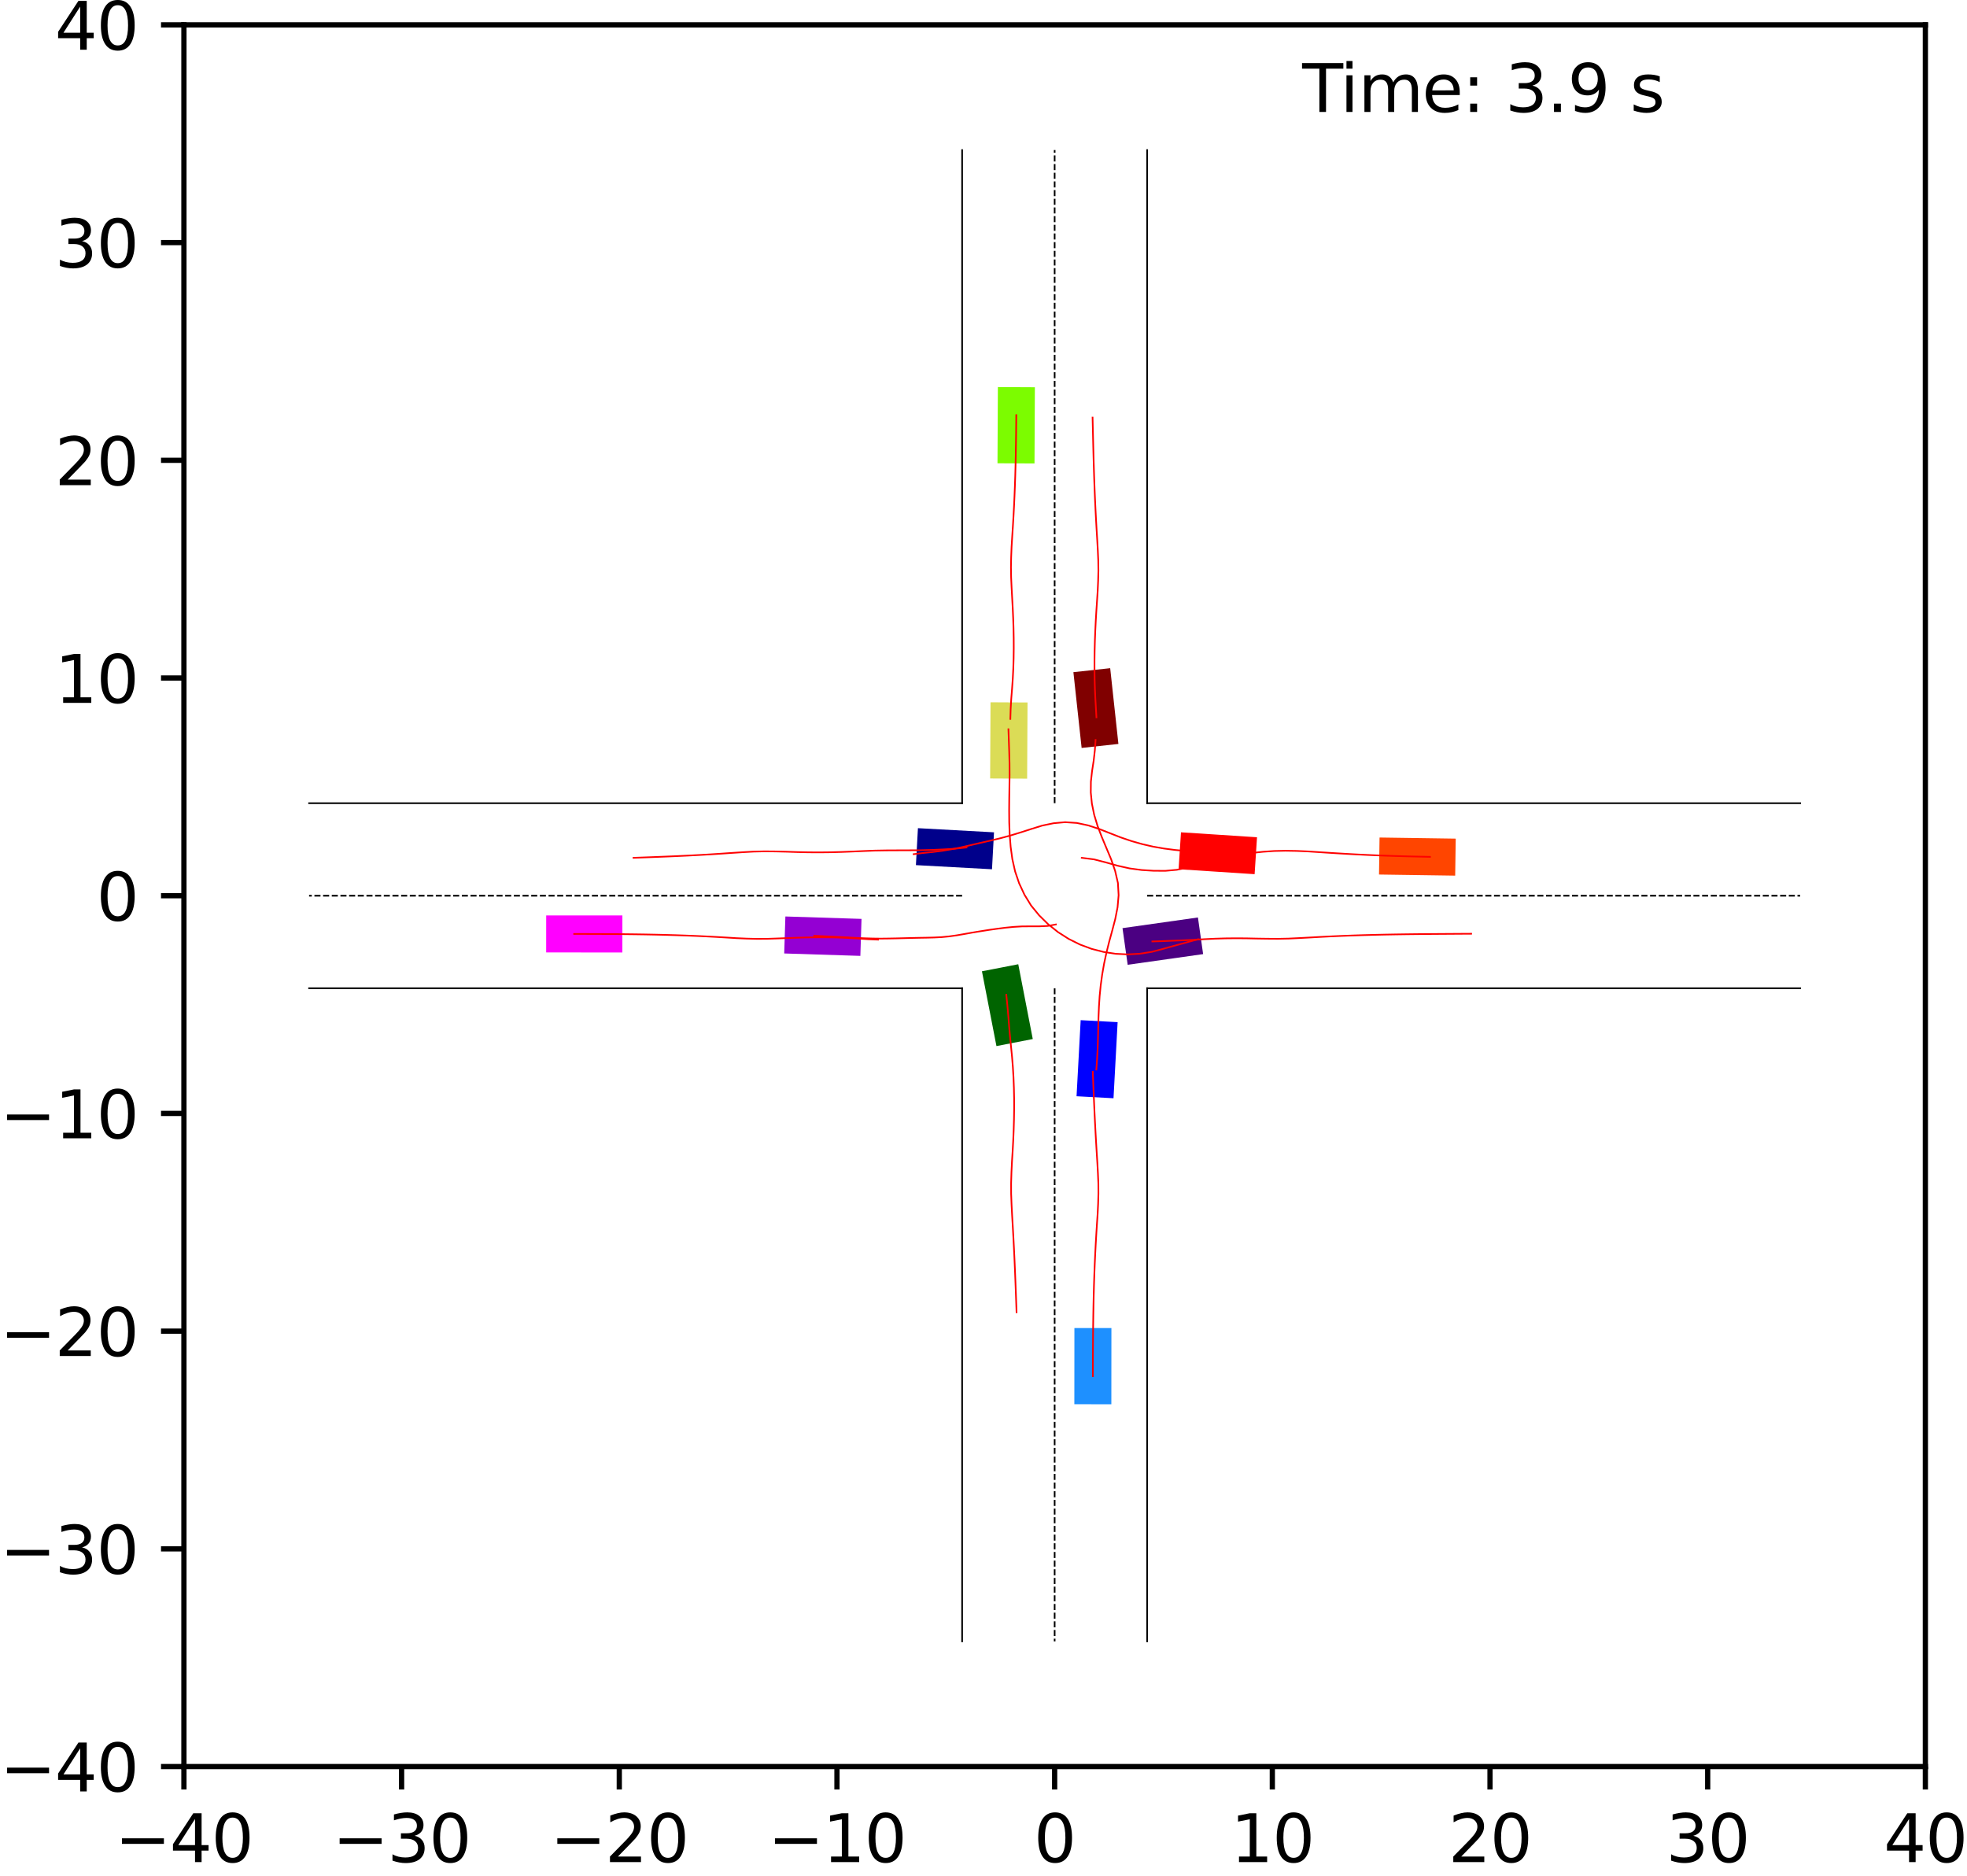 <?xml version="1.0" encoding="utf-8" standalone="no"?>
<!DOCTYPE svg PUBLIC "-//W3C//DTD SVG 1.1//EN"
  "http://www.w3.org/Graphics/SVG/1.1/DTD/svg11.dtd">
<svg xmlns:xlink="http://www.w3.org/1999/xlink" width="300.579pt" height="286.589pt" viewBox="0 0 300.579 286.589" xmlns="http://www.w3.org/2000/svg" version="1.1">
 <defs>
  <style type="text/css">*{stroke-linejoin: round; stroke-linecap: butt}</style>
 </defs>
 <g id="figure_1">
  <g id="patch_1">
   <path d="M 0 286.589 
L 300.579 286.589 
L 300.579 0 
L 0 0 
z
" style="fill: #ffffff"/>
  </g>
  <g id="axes_1">
   <g id="patch_2">
    <path d="M 28.105 269.911 
L 294.217 269.911 
L 294.217 3.799 
L 28.105 3.799 
z
" style="fill: #ffffff"/>
   </g>
   <g id="patch_3">
    <path d="M 151.895 127.169 
L 140.27 126.535 
L 139.962 132.182 
L 151.587 132.815 
z
" clip-path="url(#p1d9747147d)" style="fill: #00008b"/>
   </g>
   <g id="patch_4">
    <path d="M 170.905 113.666 
L 169.649 102.091 
L 164.027 102.701 
L 165.283 114.276 
z
" clip-path="url(#p1d9747147d)" style="fill: #800000"/>
   </g>
   <g id="patch_5">
    <path d="M 150.051 148.402 
L 152.268 159.831 
L 157.819 158.754 
L 155.602 147.325 
z
" clip-path="url(#p1d9747147d)" style="fill: #006400"/>
   </g>
   <g id="patch_6">
    <path d="M 172.323 147.409 
L 183.85 145.778 
L 183.058 140.179 
L 171.53 141.81 
z
" clip-path="url(#p1d9747147d)" style="fill: #4b0082"/>
   </g>
   <g id="patch_7">
    <path d="M 170.156 167.8 
L 170.785 156.174 
L 165.138 155.869 
L 164.509 167.494 
z
" clip-path="url(#p1d9747147d)" style="fill: #0000ff"/>
   </g>
   <g id="patch_8">
    <path d="M 192.086 127.922 
L 180.468 127.167 
L 180.101 132.81 
L 191.719 133.565 
z
" clip-path="url(#p1d9747147d)" style="fill: #ff0000"/>
   </g>
   <g id="patch_9">
    <path d="M 151.363 107.301 
L 151.303 118.943 
L 156.958 118.973 
L 157.018 107.33 
z
" clip-path="url(#p1d9747147d)" style="fill: #dbdc56"/>
   </g>
   <g id="patch_10">
    <path d="M 119.836 145.679 
L 131.472 146.049 
L 131.651 140.396 
L 120.015 140.027 
z
" clip-path="url(#p1d9747147d)" style="fill: #9400d3"/>
   </g>
   <g id="patch_11">
    <path d="M 169.826 214.556 
L 169.836 202.914 
L 164.181 202.909 
L 164.171 214.551 
z
" clip-path="url(#p1d9747147d)" style="fill: #1e90ff"/>
   </g>
   <g id="patch_12">
    <path d="M 222.451 128.133 
L 210.81 127.964 
L 210.728 133.618 
L 222.369 133.787 
z
" clip-path="url(#p1d9747147d)" style="fill: #ff4500"/>
   </g>
   <g id="patch_13">
    <path d="M 152.486 59.141 
L 152.428 70.783 
L 158.083 70.812 
L 158.141 59.169 
z
" clip-path="url(#p1d9747147d)" style="fill: #7cfc00"/>
   </g>
   <g id="patch_14">
    <path d="M 83.462 145.521 
L 95.104 145.528 
L 95.108 139.873 
L 83.465 139.866 
z
" clip-path="url(#p1d9747147d)" style="fill: #ff00ff"/>
   </g>
   <g id="matplotlib.axis_1">
    <g id="xtick_1">
     <g id="line2d_1">
      <defs>
       <path id="m8bb82ff202" d="M 0 0 
L 0 3.5 
" style="stroke: #000000; stroke-width: 0.8"/>
      </defs>
      <g>
       <use xlink:href="#m8bb82ff202" x="28.105" y="269.911" style="stroke: #000000; stroke-width: 0.8"/>
      </g>
     </g>
     <g id="text_1">
      <!-- −40 -->
      <g transform="translate(17.552 284.51) scale(0.1 -0.1)">
       <defs>
        <path id="DejaVuSans-2212" d="M 678 2272 
L 4684 2272 
L 4684 1741 
L 678 1741 
L 678 2272 
z
" transform="scale(0.016)"/>
        <path id="DejaVuSans-34" d="M 2419 4116 
L 825 1625 
L 2419 1625 
L 2419 4116 
z
M 2253 4666 
L 3047 4666 
L 3047 1625 
L 3713 1625 
L 3713 1100 
L 3047 1100 
L 3047 0 
L 2419 0 
L 2419 1100 
L 313 1100 
L 313 1709 
L 2253 4666 
z
" transform="scale(0.016)"/>
        <path id="DejaVuSans-30" d="M 2034 4250 
Q 1547 4250 1301 3770 
Q 1056 3291 1056 2328 
Q 1056 1369 1301 889 
Q 1547 409 2034 409 
Q 2525 409 2770 889 
Q 3016 1369 3016 2328 
Q 3016 3291 2770 3770 
Q 2525 4250 2034 4250 
z
M 2034 4750 
Q 2819 4750 3233 4129 
Q 3647 3509 3647 2328 
Q 3647 1150 3233 529 
Q 2819 -91 2034 -91 
Q 1250 -91 836 529 
Q 422 1150 422 2328 
Q 422 3509 836 4129 
Q 1250 4750 2034 4750 
z
" transform="scale(0.016)"/>
       </defs>
       <use xlink:href="#DejaVuSans-2212"/>
       <use xlink:href="#DejaVuSans-34" x="83.789"/>
       <use xlink:href="#DejaVuSans-30" x="147.412"/>
      </g>
     </g>
    </g>
    <g id="xtick_2">
     <g id="line2d_2">
      <g>
       <use xlink:href="#m8bb82ff202" x="61.369" y="269.911" style="stroke: #000000; stroke-width: 0.8"/>
      </g>
     </g>
     <g id="text_2">
      <!-- −30 -->
      <g transform="translate(50.816 284.51) scale(0.1 -0.1)">
       <defs>
        <path id="DejaVuSans-33" d="M 2597 2516 
Q 3050 2419 3304 2112 
Q 3559 1806 3559 1356 
Q 3559 666 3084 287 
Q 2609 -91 1734 -91 
Q 1441 -91 1130 -33 
Q 819 25 488 141 
L 488 750 
Q 750 597 1062 519 
Q 1375 441 1716 441 
Q 2309 441 2620 675 
Q 2931 909 2931 1356 
Q 2931 1769 2642 2001 
Q 2353 2234 1838 2234 
L 1294 2234 
L 1294 2753 
L 1863 2753 
Q 2328 2753 2575 2939 
Q 2822 3125 2822 3475 
Q 2822 3834 2567 4026 
Q 2313 4219 1838 4219 
Q 1578 4219 1281 4162 
Q 984 4106 628 3988 
L 628 4550 
Q 988 4650 1302 4700 
Q 1616 4750 1894 4750 
Q 2613 4750 3031 4423 
Q 3450 4097 3450 3541 
Q 3450 3153 3228 2886 
Q 3006 2619 2597 2516 
z
" transform="scale(0.016)"/>
       </defs>
       <use xlink:href="#DejaVuSans-2212"/>
       <use xlink:href="#DejaVuSans-33" x="83.789"/>
       <use xlink:href="#DejaVuSans-30" x="147.412"/>
      </g>
     </g>
    </g>
    <g id="xtick_3">
     <g id="line2d_3">
      <g>
       <use xlink:href="#m8bb82ff202" x="94.633" y="269.911" style="stroke: #000000; stroke-width: 0.8"/>
      </g>
     </g>
     <g id="text_3">
      <!-- −20 -->
      <g transform="translate(84.08 284.51) scale(0.1 -0.1)">
       <defs>
        <path id="DejaVuSans-32" d="M 1228 531 
L 3431 531 
L 3431 0 
L 469 0 
L 469 531 
Q 828 903 1448 1529 
Q 2069 2156 2228 2338 
Q 2531 2678 2651 2914 
Q 2772 3150 2772 3378 
Q 2772 3750 2511 3984 
Q 2250 4219 1831 4219 
Q 1534 4219 1204 4116 
Q 875 4013 500 3803 
L 500 4441 
Q 881 4594 1212 4672 
Q 1544 4750 1819 4750 
Q 2544 4750 2975 4387 
Q 3406 4025 3406 3419 
Q 3406 3131 3298 2873 
Q 3191 2616 2906 2266 
Q 2828 2175 2409 1742 
Q 1991 1309 1228 531 
z
" transform="scale(0.016)"/>
       </defs>
       <use xlink:href="#DejaVuSans-2212"/>
       <use xlink:href="#DejaVuSans-32" x="83.789"/>
       <use xlink:href="#DejaVuSans-30" x="147.412"/>
      </g>
     </g>
    </g>
    <g id="xtick_4">
     <g id="line2d_4">
      <g>
       <use xlink:href="#m8bb82ff202" x="127.897" y="269.911" style="stroke: #000000; stroke-width: 0.8"/>
      </g>
     </g>
     <g id="text_4">
      <!-- −10 -->
      <g transform="translate(117.344 284.51) scale(0.1 -0.1)">
       <defs>
        <path id="DejaVuSans-31" d="M 794 531 
L 1825 531 
L 1825 4091 
L 703 3866 
L 703 4441 
L 1819 4666 
L 2450 4666 
L 2450 531 
L 3481 531 
L 3481 0 
L 794 0 
L 794 531 
z
" transform="scale(0.016)"/>
       </defs>
       <use xlink:href="#DejaVuSans-2212"/>
       <use xlink:href="#DejaVuSans-31" x="83.789"/>
       <use xlink:href="#DejaVuSans-30" x="147.412"/>
      </g>
     </g>
    </g>
    <g id="xtick_5">
     <g id="line2d_5">
      <g>
       <use xlink:href="#m8bb82ff202" x="161.161" y="269.911" style="stroke: #000000; stroke-width: 0.8"/>
      </g>
     </g>
     <g id="text_5">
      <!-- 0 -->
      <g transform="translate(157.979 284.51) scale(0.1 -0.1)">
       <use xlink:href="#DejaVuSans-30"/>
      </g>
     </g>
    </g>
    <g id="xtick_6">
     <g id="line2d_6">
      <g>
       <use xlink:href="#m8bb82ff202" x="194.425" y="269.911" style="stroke: #000000; stroke-width: 0.8"/>
      </g>
     </g>
     <g id="text_6">
      <!-- 10 -->
      <g transform="translate(188.062 284.51) scale(0.1 -0.1)">
       <use xlink:href="#DejaVuSans-31"/>
       <use xlink:href="#DejaVuSans-30" x="63.623"/>
      </g>
     </g>
    </g>
    <g id="xtick_7">
     <g id="line2d_7">
      <g>
       <use xlink:href="#m8bb82ff202" x="227.689" y="269.911" style="stroke: #000000; stroke-width: 0.8"/>
      </g>
     </g>
     <g id="text_7">
      <!-- 20 -->
      <g transform="translate(221.326 284.51) scale(0.1 -0.1)">
       <use xlink:href="#DejaVuSans-32"/>
       <use xlink:href="#DejaVuSans-30" x="63.623"/>
      </g>
     </g>
    </g>
    <g id="xtick_8">
     <g id="line2d_8">
      <g>
       <use xlink:href="#m8bb82ff202" x="260.953" y="269.911" style="stroke: #000000; stroke-width: 0.8"/>
      </g>
     </g>
     <g id="text_8">
      <!-- 30 -->
      <g transform="translate(254.59 284.51) scale(0.1 -0.1)">
       <use xlink:href="#DejaVuSans-33"/>
       <use xlink:href="#DejaVuSans-30" x="63.623"/>
      </g>
     </g>
    </g>
    <g id="xtick_9">
     <g id="line2d_9">
      <g>
       <use xlink:href="#m8bb82ff202" x="294.217" y="269.911" style="stroke: #000000; stroke-width: 0.8"/>
      </g>
     </g>
     <g id="text_9">
      <!-- 40 -->
      <g transform="translate(287.854 284.51) scale(0.1 -0.1)">
       <use xlink:href="#DejaVuSans-34"/>
       <use xlink:href="#DejaVuSans-30" x="63.623"/>
      </g>
     </g>
    </g>
   </g>
   <g id="matplotlib.axis_2">
    <g id="ytick_1">
     <g id="line2d_10">
      <defs>
       <path id="m60b1db0722" d="M 0 0 
L -3.5 0 
" style="stroke: #000000; stroke-width: 0.8"/>
      </defs>
      <g>
       <use xlink:href="#m60b1db0722" x="28.105" y="269.911" style="stroke: #000000; stroke-width: 0.8"/>
      </g>
     </g>
     <g id="text_10">
      <!-- −40 -->
      <g transform="translate(0 273.71) scale(0.1 -0.1)">
       <use xlink:href="#DejaVuSans-2212"/>
       <use xlink:href="#DejaVuSans-34" x="83.789"/>
       <use xlink:href="#DejaVuSans-30" x="147.412"/>
      </g>
     </g>
    </g>
    <g id="ytick_2">
     <g id="line2d_11">
      <g>
       <use xlink:href="#m60b1db0722" x="28.105" y="236.647" style="stroke: #000000; stroke-width: 0.8"/>
      </g>
     </g>
     <g id="text_11">
      <!-- −30 -->
      <g transform="translate(0 240.446) scale(0.1 -0.1)">
       <use xlink:href="#DejaVuSans-2212"/>
       <use xlink:href="#DejaVuSans-33" x="83.789"/>
       <use xlink:href="#DejaVuSans-30" x="147.412"/>
      </g>
     </g>
    </g>
    <g id="ytick_3">
     <g id="line2d_12">
      <g>
       <use xlink:href="#m60b1db0722" x="28.105" y="203.383" style="stroke: #000000; stroke-width: 0.8"/>
      </g>
     </g>
     <g id="text_12">
      <!-- −20 -->
      <g transform="translate(0 207.182) scale(0.1 -0.1)">
       <use xlink:href="#DejaVuSans-2212"/>
       <use xlink:href="#DejaVuSans-32" x="83.789"/>
       <use xlink:href="#DejaVuSans-30" x="147.412"/>
      </g>
     </g>
    </g>
    <g id="ytick_4">
     <g id="line2d_13">
      <g>
       <use xlink:href="#m60b1db0722" x="28.105" y="170.119" style="stroke: #000000; stroke-width: 0.8"/>
      </g>
     </g>
     <g id="text_13">
      <!-- −10 -->
      <g transform="translate(0 173.918) scale(0.1 -0.1)">
       <use xlink:href="#DejaVuSans-2212"/>
       <use xlink:href="#DejaVuSans-31" x="83.789"/>
       <use xlink:href="#DejaVuSans-30" x="147.412"/>
      </g>
     </g>
    </g>
    <g id="ytick_5">
     <g id="line2d_14">
      <g>
       <use xlink:href="#m60b1db0722" x="28.105" y="136.855" style="stroke: #000000; stroke-width: 0.8"/>
      </g>
     </g>
     <g id="text_14">
      <!-- 0 -->
      <g transform="translate(14.742 140.654) scale(0.1 -0.1)">
       <use xlink:href="#DejaVuSans-30"/>
      </g>
     </g>
    </g>
    <g id="ytick_6">
     <g id="line2d_15">
      <g>
       <use xlink:href="#m60b1db0722" x="28.105" y="103.591" style="stroke: #000000; stroke-width: 0.8"/>
      </g>
     </g>
     <g id="text_15">
      <!-- 10 -->
      <g transform="translate(8.38 107.39) scale(0.1 -0.1)">
       <use xlink:href="#DejaVuSans-31"/>
       <use xlink:href="#DejaVuSans-30" x="63.623"/>
      </g>
     </g>
    </g>
    <g id="ytick_7">
     <g id="line2d_16">
      <g>
       <use xlink:href="#m60b1db0722" x="28.105" y="70.327" style="stroke: #000000; stroke-width: 0.8"/>
      </g>
     </g>
     <g id="text_16">
      <!-- 20 -->
      <g transform="translate(8.38 74.126) scale(0.1 -0.1)">
       <use xlink:href="#DejaVuSans-32"/>
       <use xlink:href="#DejaVuSans-30" x="63.623"/>
      </g>
     </g>
    </g>
    <g id="ytick_8">
     <g id="line2d_17">
      <g>
       <use xlink:href="#m60b1db0722" x="28.105" y="37.063" style="stroke: #000000; stroke-width: 0.8"/>
      </g>
     </g>
     <g id="text_17">
      <!-- 30 -->
      <g transform="translate(8.38 40.862) scale(0.1 -0.1)">
       <use xlink:href="#DejaVuSans-33"/>
       <use xlink:href="#DejaVuSans-30" x="63.623"/>
      </g>
     </g>
    </g>
    <g id="ytick_9">
     <g id="line2d_18">
      <g>
       <use xlink:href="#m60b1db0722" x="28.105" y="3.799" style="stroke: #000000; stroke-width: 0.8"/>
      </g>
     </g>
     <g id="text_18">
      <!-- 40 -->
      <g transform="translate(8.38 7.598) scale(0.1 -0.1)">
       <use xlink:href="#DejaVuSans-34"/>
       <use xlink:href="#DejaVuSans-30" x="63.623"/>
      </g>
     </g>
    </g>
   </g>
   <g id="line2d_19">
    <path d="M 175.298 250.784 
L 175.298 150.992 
" clip-path="url(#p1d9747147d)" style="fill: none; stroke: #000000; stroke-width: 0.25; stroke-linecap: square"/>
   </g>
   <g id="line2d_20">
    <path d="M 175.298 150.992 
L 275.09 150.992 
" clip-path="url(#p1d9747147d)" style="fill: none; stroke: #000000; stroke-width: 0.25; stroke-linecap: square"/>
   </g>
   <g id="line2d_21">
    <path d="M 275.09 122.718 
L 175.298 122.718 
" clip-path="url(#p1d9747147d)" style="fill: none; stroke: #000000; stroke-width: 0.25; stroke-linecap: square"/>
   </g>
   <g id="line2d_22">
    <path d="M 175.298 122.718 
L 175.298 22.926 
" clip-path="url(#p1d9747147d)" style="fill: none; stroke: #000000; stroke-width: 0.25; stroke-linecap: square"/>
   </g>
   <g id="line2d_23">
    <path d="M 147.023 22.926 
L 147.023 122.718 
" clip-path="url(#p1d9747147d)" style="fill: none; stroke: #000000; stroke-width: 0.25; stroke-linecap: square"/>
   </g>
   <g id="line2d_24">
    <path d="M 147.023 122.718 
L 47.231 122.718 
" clip-path="url(#p1d9747147d)" style="fill: none; stroke: #000000; stroke-width: 0.25; stroke-linecap: square"/>
   </g>
   <g id="line2d_25">
    <path d="M 47.231 150.992 
L 147.023 150.992 
" clip-path="url(#p1d9747147d)" style="fill: none; stroke: #000000; stroke-width: 0.25; stroke-linecap: square"/>
   </g>
   <g id="line2d_26">
    <path d="M 147.023 150.992 
L 147.023 250.784 
" clip-path="url(#p1d9747147d)" style="fill: none; stroke: #000000; stroke-width: 0.25; stroke-linecap: square"/>
   </g>
   <g id="line2d_27">
    <path d="M 175.298 136.855 
L 275.09 136.855 
" clip-path="url(#p1d9747147d)" style="fill: none; stroke-dasharray: 0.925,0.4; stroke-dashoffset: 0; stroke: #000000; stroke-width: 0.25"/>
   </g>
   <g id="line2d_28">
    <path d="M 161.161 122.718 
L 161.161 22.926 
" clip-path="url(#p1d9747147d)" style="fill: none; stroke-dasharray: 0.925,0.4; stroke-dashoffset: 0; stroke: #000000; stroke-width: 0.25"/>
   </g>
   <g id="line2d_29">
    <path d="M 147.023 136.855 
L 47.231 136.855 
" clip-path="url(#p1d9747147d)" style="fill: none; stroke-dasharray: 0.925,0.4; stroke-dashoffset: 0; stroke: #000000; stroke-width: 0.25"/>
   </g>
   <g id="line2d_30">
    <path d="M 161.161 150.992 
L 161.161 250.784 
" clip-path="url(#p1d9747147d)" style="fill: none; stroke-dasharray: 0.925,0.4; stroke-dashoffset: 0; stroke: #000000; stroke-width: 0.25"/>
   </g>
   <g id="line2d_31">
    <path d="M 147.697 129.487 
L 145.928 129.675 
L 144.16 129.78 
L 142.4 129.859 
L 140.647 129.904 
L 138.902 129.916 
L 137.166 129.922 
L 135.438 129.931 
L 133.718 129.961 
L 132.006 130.029 
L 130.301 130.104 
L 128.601 130.171 
L 126.906 130.216 
L 125.215 130.234 
L 123.528 130.224 
L 121.845 130.188 
L 120.166 130.131 
L 118.488 130.092 
L 116.813 130.077 
L 115.139 130.116 
L 113.469 130.21 
L 111.802 130.32 
L 110.136 130.435 
L 108.47 130.542 
L 106.804 130.638 
L 105.139 130.725 
L 103.473 130.803 
L 101.808 130.874 
L 100.142 130.94 
L 98.476 131.003 
L 96.81 131.065 
" clip-path="url(#p1d9747147d)" style="fill: none; stroke: #ff0000; stroke-width: 0.25; stroke-linecap: square"/>
   </g>
   <g id="line2d_32">
    <path d="M 167.548 109.598 
L 167.466 108.184 
L 167.382 106.755 
L 167.316 105.313 
L 167.272 103.856 
L 167.251 102.386 
L 167.251 100.905 
L 167.271 99.412 
L 167.31 97.91 
L 167.368 96.399 
L 167.443 94.88 
L 167.534 93.355 
L 167.637 91.824 
L 167.738 90.287 
L 167.808 88.743 
L 167.847 87.194 
L 167.827 85.641 
L 167.758 84.086 
L 167.671 82.531 
L 167.575 80.974 
L 167.486 79.416 
L 167.404 77.856 
L 167.33 76.296 
L 167.265 74.735 
L 167.207 73.173 
L 167.156 71.611 
L 167.11 70.049 
L 167.069 68.487 
L 167.031 66.925 
L 166.994 65.362 
L 166.958 63.8 
" clip-path="url(#p1d9747147d)" style="fill: none; stroke: #ff0000; stroke-width: 0.25; stroke-linecap: square"/>
   </g>
   <g id="line2d_33">
    <path d="M 153.77 151.994 
L 153.935 153.578 
L 154.075 155.158 
L 154.199 156.735 
L 154.333 158.31 
L 154.494 159.883 
L 154.65 161.458 
L 154.778 163.037 
L 154.873 164.623 
L 154.936 166.215 
L 154.968 167.812 
L 154.971 169.414 
L 154.948 171.021 
L 154.901 172.633 
L 154.832 174.249 
L 154.744 175.869 
L 154.64 177.492 
L 154.561 179.121 
L 154.51 180.755 
L 154.513 182.393 
L 154.577 184.033 
L 154.662 185.674 
L 154.759 187.317 
L 154.852 188.961 
L 154.938 190.607 
L 155.017 192.254 
L 155.09 193.902 
L 155.158 195.551 
L 155.221 197.2 
L 155.282 198.849 
L 155.341 200.498 
" clip-path="url(#p1d9747147d)" style="fill: none; stroke: #ff0000; stroke-width: 0.25; stroke-linecap: square"/>
   </g>
   <g id="line2d_34">
    <path d="M 176.092 143.843 
L 177.69 143.794 
L 179.284 143.729 
L 180.875 143.667 
L 182.466 143.593 
L 184.056 143.496 
L 185.649 143.421 
L 187.246 143.374 
L 188.846 143.357 
L 190.451 143.368 
L 192.059 143.403 
L 193.672 143.427 
L 195.289 143.438 
L 196.91 143.405 
L 198.533 143.328 
L 200.159 143.24 
L 201.789 143.149 
L 203.421 143.066 
L 205.057 142.994 
L 206.696 142.931 
L 208.337 142.878 
L 209.98 142.834 
L 211.625 142.797 
L 213.271 142.768 
L 214.919 142.744 
L 216.567 142.725 
L 218.216 142.71 
L 219.865 142.698 
L 221.514 142.687 
L 223.164 142.676 
L 224.813 142.666 
" clip-path="url(#p1d9747147d)" style="fill: none; stroke: #ff0000; stroke-width: 0.25; stroke-linecap: square"/>
   </g>
   <g id="line2d_35">
    <path d="M 167.532 163.42 
L 167.647 161.834 
L 167.732 160.244 
L 167.782 158.648 
L 167.821 157.045 
L 167.865 155.435 
L 167.931 153.815 
L 168.037 152.185 
L 168.201 150.544 
L 168.426 148.891 
L 168.718 147.226 
L 169.078 145.55 
L 169.501 143.86 
L 169.969 142.152 
L 170.424 140.411 
L 170.776 138.617 
L 170.937 136.772 
L 170.83 134.906 
L 170.407 133.078 
L 169.8 131.304 
L 169.078 129.587 
L 168.367 127.886 
L 167.719 126.191 
L 167.202 124.487 
L 166.853 122.781 
L 166.684 121.088 
L 166.701 119.424 
L 166.881 117.803 
L 167.126 116.215 
L 167.306 114.635 
L 167.416 113.056 
" clip-path="url(#p1d9747147d)" style="fill: none; stroke: #ff0000; stroke-width: 0.25; stroke-linecap: square"/>
   </g>
   <g id="line2d_36">
    <path d="M 187.711 130.519 
L 186.094 130.366 
L 184.466 130.245 
L 182.829 130.142 
L 181.184 130.019 
L 179.531 129.863 
L 177.874 129.647 
L 176.215 129.357 
L 174.56 128.976 
L 172.91 128.507 
L 171.271 127.951 
L 169.641 127.314 
L 167.997 126.669 
L 166.306 126.115 
L 164.557 125.741 
L 162.772 125.618 
L 161 125.781 
L 159.276 126.137 
L 157.621 126.65 
L 156.006 127.17 
L 154.42 127.654 
L 152.857 128.075 
L 151.319 128.443 
L 149.808 128.785 
L 148.325 129.131 
L 146.863 129.467 
L 145.409 129.758 
L 143.958 129.996 
L 142.508 130.179 
L 141.059 130.327 
L 139.616 130.508 
" clip-path="url(#p1d9747147d)" style="fill: none; stroke: #ff0000; stroke-width: 0.25; stroke-linecap: square"/>
   </g>
   <g id="line2d_37">
    <path d="M 154.099 111.42 
L 154.161 113.137 
L 154.219 114.869 
L 154.266 116.619 
L 154.276 118.387 
L 154.251 120.174 
L 154.223 121.981 
L 154.207 123.807 
L 154.222 125.652 
L 154.291 127.516 
L 154.44 129.393 
L 154.698 131.275 
L 155.119 133.142 
L 155.737 134.965 
L 156.557 136.715 
L 157.571 138.365 
L 158.8 139.864 
L 160.18 141.224 
L 161.693 142.429 
L 163.319 143.463 
L 165.035 144.316 
L 166.817 144.978 
L 168.643 145.447 
L 170.492 145.73 
L 172.347 145.82 
L 174.192 145.719 
L 176.01 145.433 
L 177.784 144.964 
L 179.55 144.475 
L 181.317 143.994 
L 183.082 143.507 
" clip-path="url(#p1d9747147d)" style="fill: none; stroke: #ff0000; stroke-width: 0.25; stroke-linecap: square"/>
   </g>
   <g id="line2d_38">
    <path d="M 124.423 142.978 
L 125.743 143.038 
L 127.051 143.097 
L 128.344 143.161 
L 129.621 143.229 
L 130.883 143.301 
L 132.128 143.357 
L 133.358 143.393 
L 134.572 143.409 
L 135.77 143.395 
L 136.952 143.373 
L 138.12 143.343 
L 139.277 143.313 
L 140.427 143.288 
L 141.572 143.268 
L 142.719 143.24 
L 143.871 143.183 
L 145.032 143.073 
L 146.204 142.907 
L 147.389 142.702 
L 148.594 142.487 
L 149.82 142.285 
L 151.065 142.089 
L 152.326 141.911 
L 153.599 141.747 
L 154.882 141.619 
L 156.173 141.542 
L 157.469 141.533 
L 158.768 141.534 
L 160.069 141.477 
L 161.353 141.245 
" clip-path="url(#p1d9747147d)" style="fill: none; stroke: #ff0000; stroke-width: 0.25; stroke-linecap: square"/>
   </g>
   <g id="line2d_39">
    <path d="M 166.999 210.282 
L 167.004 208.733 
L 167.009 207.183 
L 167.018 205.633 
L 167.03 204.083 
L 167.046 202.533 
L 167.068 200.983 
L 167.095 199.433 
L 167.13 197.882 
L 167.172 196.332 
L 167.224 194.782 
L 167.284 193.232 
L 167.355 191.682 
L 167.435 190.132 
L 167.526 188.582 
L 167.624 187.032 
L 167.73 185.483 
L 167.806 183.931 
L 167.85 182.378 
L 167.842 180.824 
L 167.776 179.272 
L 167.691 177.72 
L 167.593 176.17 
L 167.499 174.619 
L 167.411 173.068 
L 167.329 171.517 
L 167.253 169.966 
L 167.183 168.414 
L 167.116 166.863 
L 167.052 165.311 
L 166.988 163.76 
" clip-path="url(#p1d9747147d)" style="fill: none; stroke: #ff0000; stroke-width: 0.25; stroke-linecap: square"/>
   </g>
   <g id="line2d_40">
    <path d="M 218.523 130.918 
L 216.589 130.876 
L 214.668 130.831 
L 212.762 130.775 
L 210.871 130.708 
L 208.997 130.628 
L 207.142 130.537 
L 205.306 130.435 
L 203.491 130.324 
L 201.696 130.207 
L 199.922 130.091 
L 198.166 130.014 
L 196.43 129.984 
L 194.712 130.023 
L 193.016 130.14 
L 191.34 130.316 
L 189.684 130.554 
L 188.043 130.851 
L 186.418 131.22 
L 184.803 131.654 
L 183.181 132.122 
L 181.529 132.559 
L 179.828 132.897 
L 178.071 133.054 
L 176.279 133.043 
L 174.462 132.93 
L 172.634 132.685 
L 170.815 132.279 
L 169.006 131.772 
L 167.179 131.302 
L 165.302 131.064 
" clip-path="url(#p1d9747147d)" style="fill: none; stroke: #ff0000; stroke-width: 0.25; stroke-linecap: square"/>
   </g>
   <g id="line2d_41">
    <path d="M 155.299 63.426 
L 155.284 64.976 
L 155.268 66.527 
L 155.246 68.077 
L 155.218 69.627 
L 155.183 71.178 
L 155.14 72.728 
L 155.087 74.278 
L 155.025 75.827 
L 154.953 77.377 
L 154.87 78.925 
L 154.777 80.474 
L 154.675 82.021 
L 154.58 83.57 
L 154.517 85.119 
L 154.486 86.67 
L 154.511 88.22 
L 154.583 89.769 
L 154.667 91.316 
L 154.753 92.862 
L 154.823 94.409 
L 154.875 95.955 
L 154.905 97.501 
L 154.911 99.047 
L 154.891 100.592 
L 154.843 102.136 
L 154.765 103.679 
L 154.656 105.22 
L 154.532 106.759 
L 154.44 108.301 
L 154.39 109.845 
" clip-path="url(#p1d9747147d)" style="fill: none; stroke: #ff0000; stroke-width: 0.25; stroke-linecap: square"/>
   </g>
   <g id="line2d_42">
    <path d="M 87.734 142.694 
L 89.285 142.697 
L 90.835 142.702 
L 92.386 142.708 
L 93.937 142.718 
L 95.488 142.732 
L 97.038 142.75 
L 98.589 142.773 
L 100.14 142.803 
L 101.69 142.84 
L 103.241 142.884 
L 104.791 142.938 
L 106.34 143 
L 107.89 143.072 
L 109.438 143.153 
L 110.986 143.243 
L 112.534 143.34 
L 114.082 143.408 
L 115.632 143.447 
L 117.181 143.44 
L 118.729 143.39 
L 120.276 143.331 
L 121.822 143.271 
L 123.368 143.23 
L 124.914 143.21 
L 126.46 143.213 
L 128.004 143.244 
L 129.548 143.304 
L 131.09 143.394 
L 132.631 143.501 
L 134.174 143.565 
" clip-path="url(#p1d9747147d)" style="fill: none; stroke: #ff0000; stroke-width: 0.25; stroke-linecap: square"/>
   </g>
   <g id="patch_15">
    <path d="M 28.105 269.911 
L 28.105 3.799 
" style="fill: none; stroke: #000000; stroke-width: 0.8; stroke-linejoin: miter; stroke-linecap: square"/>
   </g>
   <g id="patch_16">
    <path d="M 294.217 269.911 
L 294.217 3.799 
" style="fill: none; stroke: #000000; stroke-width: 0.8; stroke-linejoin: miter; stroke-linecap: square"/>
   </g>
   <g id="patch_17">
    <path d="M 28.105 269.911 
L 294.217 269.911 
" style="fill: none; stroke: #000000; stroke-width: 0.8; stroke-linejoin: miter; stroke-linecap: square"/>
   </g>
   <g id="patch_18">
    <path d="M 28.105 3.799 
L 294.217 3.799 
" style="fill: none; stroke: #000000; stroke-width: 0.8; stroke-linejoin: miter; stroke-linecap: square"/>
   </g>
   <g id="text_19">
    <!-- Time: 3.9 s -->
    <g transform="translate(198.995 17.105) scale(0.1 -0.1)">
     <defs>
      <path id="DejaVuSans-54" d="M -19 4666 
L 3928 4666 
L 3928 4134 
L 2272 4134 
L 2272 0 
L 1638 0 
L 1638 4134 
L -19 4134 
L -19 4666 
z
" transform="scale(0.016)"/>
      <path id="DejaVuSans-69" d="M 603 3500 
L 1178 3500 
L 1178 0 
L 603 0 
L 603 3500 
z
M 603 4863 
L 1178 4863 
L 1178 4134 
L 603 4134 
L 603 4863 
z
" transform="scale(0.016)"/>
      <path id="DejaVuSans-6d" d="M 3328 2828 
Q 3544 3216 3844 3400 
Q 4144 3584 4550 3584 
Q 5097 3584 5394 3201 
Q 5691 2819 5691 2113 
L 5691 0 
L 5113 0 
L 5113 2094 
Q 5113 2597 4934 2840 
Q 4756 3084 4391 3084 
Q 3944 3084 3684 2787 
Q 3425 2491 3425 1978 
L 3425 0 
L 2847 0 
L 2847 2094 
Q 2847 2600 2669 2842 
Q 2491 3084 2119 3084 
Q 1678 3084 1418 2786 
Q 1159 2488 1159 1978 
L 1159 0 
L 581 0 
L 581 3500 
L 1159 3500 
L 1159 2956 
Q 1356 3278 1631 3431 
Q 1906 3584 2284 3584 
Q 2666 3584 2933 3390 
Q 3200 3197 3328 2828 
z
" transform="scale(0.016)"/>
      <path id="DejaVuSans-65" d="M 3597 1894 
L 3597 1613 
L 953 1613 
Q 991 1019 1311 708 
Q 1631 397 2203 397 
Q 2534 397 2845 478 
Q 3156 559 3463 722 
L 3463 178 
Q 3153 47 2828 -22 
Q 2503 -91 2169 -91 
Q 1331 -91 842 396 
Q 353 884 353 1716 
Q 353 2575 817 3079 
Q 1281 3584 2069 3584 
Q 2775 3584 3186 3129 
Q 3597 2675 3597 1894 
z
M 3022 2063 
Q 3016 2534 2758 2815 
Q 2500 3097 2075 3097 
Q 1594 3097 1305 2825 
Q 1016 2553 972 2059 
L 3022 2063 
z
" transform="scale(0.016)"/>
      <path id="DejaVuSans-3a" d="M 750 794 
L 1409 794 
L 1409 0 
L 750 0 
L 750 794 
z
M 750 3309 
L 1409 3309 
L 1409 2516 
L 750 2516 
L 750 3309 
z
" transform="scale(0.016)"/>
      <path id="DejaVuSans-20" transform="scale(0.016)"/>
      <path id="DejaVuSans-2e" d="M 684 794 
L 1344 794 
L 1344 0 
L 684 0 
L 684 794 
z
" transform="scale(0.016)"/>
      <path id="DejaVuSans-39" d="M 703 97 
L 703 672 
Q 941 559 1184 500 
Q 1428 441 1663 441 
Q 2288 441 2617 861 
Q 2947 1281 2994 2138 
Q 2813 1869 2534 1725 
Q 2256 1581 1919 1581 
Q 1219 1581 811 2004 
Q 403 2428 403 3163 
Q 403 3881 828 4315 
Q 1253 4750 1959 4750 
Q 2769 4750 3195 4129 
Q 3622 3509 3622 2328 
Q 3622 1225 3098 567 
Q 2575 -91 1691 -91 
Q 1453 -91 1209 -44 
Q 966 3 703 97 
z
M 1959 2075 
Q 2384 2075 2632 2365 
Q 2881 2656 2881 3163 
Q 2881 3666 2632 3958 
Q 2384 4250 1959 4250 
Q 1534 4250 1286 3958 
Q 1038 3666 1038 3163 
Q 1038 2656 1286 2365 
Q 1534 2075 1959 2075 
z
" transform="scale(0.016)"/>
      <path id="DejaVuSans-73" d="M 2834 3397 
L 2834 2853 
Q 2591 2978 2328 3040 
Q 2066 3103 1784 3103 
Q 1356 3103 1142 2972 
Q 928 2841 928 2578 
Q 928 2378 1081 2264 
Q 1234 2150 1697 2047 
L 1894 2003 
Q 2506 1872 2764 1633 
Q 3022 1394 3022 966 
Q 3022 478 2636 193 
Q 2250 -91 1575 -91 
Q 1294 -91 989 -36 
Q 684 19 347 128 
L 347 722 
Q 666 556 975 473 
Q 1284 391 1588 391 
Q 1994 391 2212 530 
Q 2431 669 2431 922 
Q 2431 1156 2273 1281 
Q 2116 1406 1581 1522 
L 1381 1569 
Q 847 1681 609 1914 
Q 372 2147 372 2553 
Q 372 3047 722 3315 
Q 1072 3584 1716 3584 
Q 2034 3584 2315 3537 
Q 2597 3491 2834 3397 
z
" transform="scale(0.016)"/>
     </defs>
     <use xlink:href="#DejaVuSans-54"/>
     <use xlink:href="#DejaVuSans-69" x="57.959"/>
     <use xlink:href="#DejaVuSans-6d" x="85.742"/>
     <use xlink:href="#DejaVuSans-65" x="183.154"/>
     <use xlink:href="#DejaVuSans-3a" x="244.678"/>
     <use xlink:href="#DejaVuSans-20" x="278.369"/>
     <use xlink:href="#DejaVuSans-33" x="310.156"/>
     <use xlink:href="#DejaVuSans-2e" x="373.779"/>
     <use xlink:href="#DejaVuSans-39" x="405.566"/>
     <use xlink:href="#DejaVuSans-20" x="469.189"/>
     <use xlink:href="#DejaVuSans-73" x="500.977"/>
    </g>
   </g>
  </g>
 </g>
 <defs>
  <clipPath id="p1d9747147d">
   <rect x="28.105" y="3.799" width="266.112" height="266.112"/>
  </clipPath>
 </defs>
</svg>

